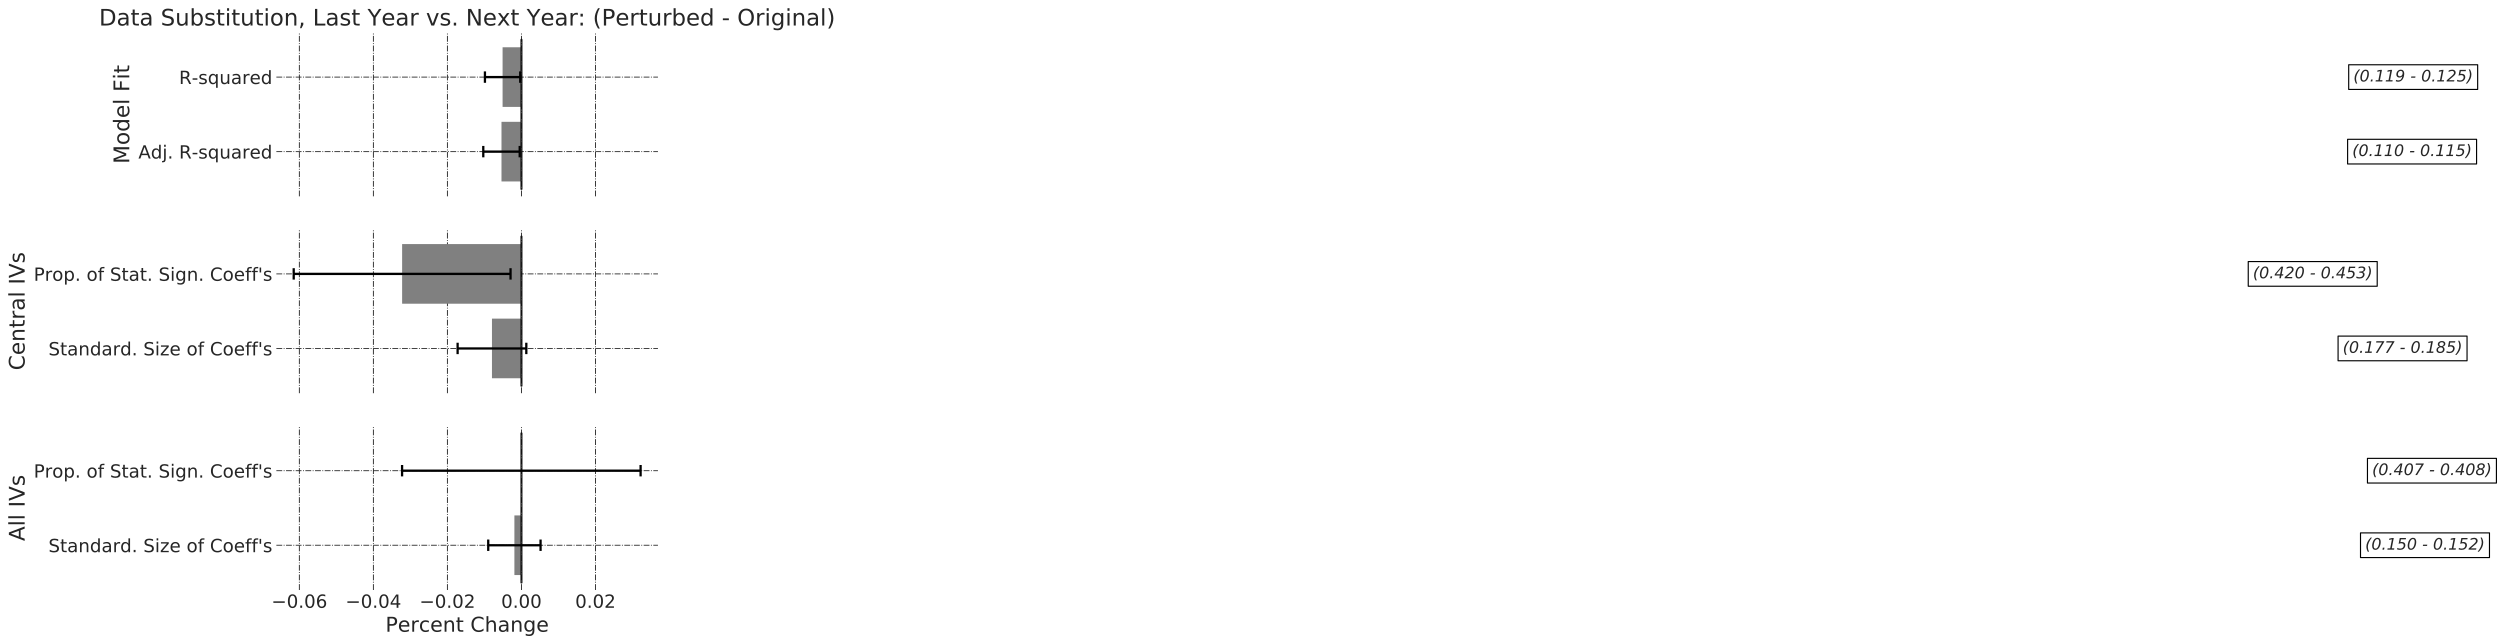<?xml version="1.0" encoding="utf-8" standalone="no"?>
<!DOCTYPE svg PUBLIC "-//W3C//DTD SVG 1.1//EN"
  "http://www.w3.org/Graphics/SVG/1.1/DTD/svg11.dtd">
<!-- Created with matplotlib (http://matplotlib.org/) -->
<svg height="565.242pt" version="1.1" viewBox="0 0 2193.493 565.242" width="2193.493pt" xmlns="http://www.w3.org/2000/svg" xmlns:xlink="http://www.w3.org/1999/xlink">
 <defs>
  <style type="text/css">
*{stroke-linecap:butt;stroke-linejoin:round;}
  </style>
 </defs>
 <g id="figure_1">
  <g id="patch_1">
   <path d="M 0 565.242 
L 2193.493 565.242 
L 2193.493 0 
L 0 0 
z
" style="fill:#ffffff;"/>
  </g>
  <g id="axes_1">
   <g id="patch_2">
    <path d="M 242.483 172.291 
L 577.283 172.291 
L 577.283 28.397 
L 242.483 28.397 
z
" style="fill:#ffffff;"/>
   </g>
   <g id="matplotlib.axis_1">
    <g id="xtick_1">
     <g id="line2d_1">
      <path clip-path="url(#pbb0472d6b6)" d="M 262.657 172.291 
L 262.657 28.397 
" style="fill:none;stroke:#262626;stroke-dasharray:5.12,1.28,0.8,1.28;stroke-dashoffset:0;stroke-width:0.8;"/>
     </g>
     <g id="line2d_2"/>
    </g>
    <g id="xtick_2">
     <g id="line2d_3">
      <path clip-path="url(#pbb0472d6b6)" d="M 327.611 172.291 
L 327.611 28.397 
" style="fill:none;stroke:#262626;stroke-dasharray:5.12,1.28,0.8,1.28;stroke-dashoffset:0;stroke-width:0.8;"/>
     </g>
     <g id="line2d_4"/>
    </g>
    <g id="xtick_3">
     <g id="line2d_5">
      <path clip-path="url(#pbb0472d6b6)" d="M 392.564 172.291 
L 392.564 28.397 
" style="fill:none;stroke:#262626;stroke-dasharray:5.12,1.28,0.8,1.28;stroke-dashoffset:0;stroke-width:0.8;"/>
     </g>
     <g id="line2d_6"/>
    </g>
    <g id="xtick_4">
     <g id="line2d_7">
      <path clip-path="url(#pbb0472d6b6)" d="M 457.518 172.291 
L 457.518 28.397 
" style="fill:none;stroke:#262626;stroke-dasharray:5.12,1.28,0.8,1.28;stroke-dashoffset:0;stroke-width:0.8;"/>
     </g>
     <g id="line2d_8"/>
    </g>
    <g id="xtick_5">
     <g id="line2d_9">
      <path clip-path="url(#pbb0472d6b6)" d="M 522.471 172.291 
L 522.471 28.397 
" style="fill:none;stroke:#262626;stroke-dasharray:5.12,1.28,0.8,1.28;stroke-dashoffset:0;stroke-width:0.8;"/>
     </g>
     <g id="line2d_10"/>
    </g>
   </g>
   <g id="matplotlib.axis_2">
    <g id="ytick_1">
     <g id="line2d_11">
      <path clip-path="url(#pbb0472d6b6)" d="M 242.483 133.047 
L 577.283 133.047 
" style="fill:none;stroke:#262626;stroke-dasharray:5.12,1.28,0.8,1.28;stroke-dashoffset:0;stroke-width:0.8;"/>
     </g>
     <g id="line2d_12"/>
     <g id="text_1">
      <!-- Adj. R-squared -->
      <defs>
       <path d="M 34.188 63.188 
L 20.797 26.906 
L 47.609 26.906 
z
M 28.609 72.906 
L 39.797 72.906 
L 67.578 0 
L 57.328 0 
L 50.688 18.703 
L 17.828 18.703 
L 11.188 0 
L 0.781 0 
z
" id="DejaVuSans-41"/>
       <path d="M 45.406 46.391 
L 45.406 75.984 
L 54.391 75.984 
L 54.391 0 
L 45.406 0 
L 45.406 8.203 
Q 42.578 3.328 38.25 0.953 
Q 33.938 -1.422 27.875 -1.422 
Q 17.969 -1.422 11.734 6.484 
Q 5.516 14.406 5.516 27.297 
Q 5.516 40.188 11.734 48.094 
Q 17.969 56 27.875 56 
Q 33.938 56 38.25 53.625 
Q 42.578 51.266 45.406 46.391 
z
M 14.797 27.297 
Q 14.797 17.391 18.875 11.75 
Q 22.953 6.109 30.078 6.109 
Q 37.203 6.109 41.297 11.75 
Q 45.406 17.391 45.406 27.297 
Q 45.406 37.203 41.297 42.844 
Q 37.203 48.484 30.078 48.484 
Q 22.953 48.484 18.875 42.844 
Q 14.797 37.203 14.797 27.297 
z
" id="DejaVuSans-64"/>
       <path d="M 9.422 54.688 
L 18.406 54.688 
L 18.406 -0.984 
Q 18.406 -11.422 14.422 -16.109 
Q 10.453 -20.797 1.609 -20.797 
L -1.812 -20.797 
L -1.812 -13.188 
L 0.594 -13.188 
Q 5.719 -13.188 7.562 -10.812 
Q 9.422 -8.453 9.422 -0.984 
z
M 9.422 75.984 
L 18.406 75.984 
L 18.406 64.594 
L 9.422 64.594 
z
" id="DejaVuSans-6a"/>
       <path d="M 10.688 12.406 
L 21 12.406 
L 21 0 
L 10.688 0 
z
" id="DejaVuSans-2e"/>
       <path id="DejaVuSans-20"/>
       <path d="M 44.391 34.188 
Q 47.562 33.109 50.562 29.594 
Q 53.562 26.078 56.594 19.922 
L 66.609 0 
L 56 0 
L 46.688 18.703 
Q 43.062 26.031 39.672 28.422 
Q 36.281 30.812 30.422 30.812 
L 19.672 30.812 
L 19.672 0 
L 9.812 0 
L 9.812 72.906 
L 32.078 72.906 
Q 44.578 72.906 50.734 67.672 
Q 56.891 62.453 56.891 51.906 
Q 56.891 45.016 53.688 40.469 
Q 50.484 35.938 44.391 34.188 
z
M 19.672 64.797 
L 19.672 38.922 
L 32.078 38.922 
Q 39.203 38.922 42.844 42.219 
Q 46.484 45.516 46.484 51.906 
Q 46.484 58.297 42.844 61.547 
Q 39.203 64.797 32.078 64.797 
z
" id="DejaVuSans-52"/>
       <path d="M 4.891 31.391 
L 31.203 31.391 
L 31.203 23.391 
L 4.891 23.391 
z
" id="DejaVuSans-2d"/>
       <path d="M 44.281 53.078 
L 44.281 44.578 
Q 40.484 46.531 36.375 47.5 
Q 32.281 48.484 27.875 48.484 
Q 21.188 48.484 17.844 46.438 
Q 14.5 44.391 14.5 40.281 
Q 14.5 37.156 16.891 35.375 
Q 19.281 33.594 26.516 31.984 
L 29.594 31.297 
Q 39.156 29.25 43.188 25.516 
Q 47.219 21.781 47.219 15.094 
Q 47.219 7.469 41.188 3.016 
Q 35.156 -1.422 24.609 -1.422 
Q 20.219 -1.422 15.453 -0.562 
Q 10.688 0.297 5.422 2 
L 5.422 11.281 
Q 10.406 8.688 15.234 7.391 
Q 20.062 6.109 24.812 6.109 
Q 31.156 6.109 34.562 8.281 
Q 37.984 10.453 37.984 14.406 
Q 37.984 18.062 35.516 20.016 
Q 33.062 21.969 24.703 23.781 
L 21.578 24.516 
Q 13.234 26.266 9.516 29.906 
Q 5.812 33.547 5.812 39.891 
Q 5.812 47.609 11.281 51.797 
Q 16.75 56 26.812 56 
Q 31.781 56 36.172 55.266 
Q 40.578 54.547 44.281 53.078 
z
" id="DejaVuSans-73"/>
       <path d="M 14.797 27.297 
Q 14.797 17.391 18.875 11.75 
Q 22.953 6.109 30.078 6.109 
Q 37.203 6.109 41.297 11.75 
Q 45.406 17.391 45.406 27.297 
Q 45.406 37.203 41.297 42.844 
Q 37.203 48.484 30.078 48.484 
Q 22.953 48.484 18.875 42.844 
Q 14.797 37.203 14.797 27.297 
z
M 45.406 8.203 
Q 42.578 3.328 38.25 0.953 
Q 33.938 -1.422 27.875 -1.422 
Q 17.969 -1.422 11.734 6.484 
Q 5.516 14.406 5.516 27.297 
Q 5.516 40.188 11.734 48.094 
Q 17.969 56 27.875 56 
Q 33.938 56 38.25 53.625 
Q 42.578 51.266 45.406 46.391 
L 45.406 54.688 
L 54.391 54.688 
L 54.391 -20.797 
L 45.406 -20.797 
z
" id="DejaVuSans-71"/>
       <path d="M 8.5 21.578 
L 8.5 54.688 
L 17.484 54.688 
L 17.484 21.922 
Q 17.484 14.156 20.5 10.266 
Q 23.531 6.391 29.594 6.391 
Q 36.859 6.391 41.078 11.031 
Q 45.312 15.672 45.312 23.688 
L 45.312 54.688 
L 54.297 54.688 
L 54.297 0 
L 45.312 0 
L 45.312 8.406 
Q 42.047 3.422 37.719 1 
Q 33.406 -1.422 27.688 -1.422 
Q 18.266 -1.422 13.375 4.438 
Q 8.5 10.297 8.5 21.578 
z
M 31.109 56 
z
" id="DejaVuSans-75"/>
       <path d="M 34.281 27.484 
Q 23.391 27.484 19.188 25 
Q 14.984 22.516 14.984 16.5 
Q 14.984 11.719 18.141 8.906 
Q 21.297 6.109 26.703 6.109 
Q 34.188 6.109 38.703 11.406 
Q 43.219 16.703 43.219 25.484 
L 43.219 27.484 
z
M 52.203 31.203 
L 52.203 0 
L 43.219 0 
L 43.219 8.297 
Q 40.141 3.328 35.547 0.953 
Q 30.953 -1.422 24.312 -1.422 
Q 15.922 -1.422 10.953 3.297 
Q 6 8.016 6 15.922 
Q 6 25.141 12.172 29.828 
Q 18.359 34.516 30.609 34.516 
L 43.219 34.516 
L 43.219 35.406 
Q 43.219 41.609 39.141 45 
Q 35.062 48.391 27.688 48.391 
Q 23 48.391 18.547 47.266 
Q 14.109 46.141 10.016 43.891 
L 10.016 52.203 
Q 14.938 54.109 19.578 55.047 
Q 24.219 56 28.609 56 
Q 40.484 56 46.344 49.844 
Q 52.203 43.703 52.203 31.203 
z
" id="DejaVuSans-61"/>
       <path d="M 41.109 46.297 
Q 39.594 47.172 37.812 47.578 
Q 36.031 48 33.891 48 
Q 26.266 48 22.188 43.047 
Q 18.109 38.094 18.109 28.812 
L 18.109 0 
L 9.078 0 
L 9.078 54.688 
L 18.109 54.688 
L 18.109 46.188 
Q 20.953 51.172 25.484 53.578 
Q 30.031 56 36.531 56 
Q 37.453 56 38.578 55.875 
Q 39.703 55.766 41.062 55.516 
z
" id="DejaVuSans-72"/>
       <path d="M 56.203 29.594 
L 56.203 25.203 
L 14.891 25.203 
Q 15.484 15.922 20.484 11.062 
Q 25.484 6.203 34.422 6.203 
Q 39.594 6.203 44.453 7.469 
Q 49.312 8.734 54.109 11.281 
L 54.109 2.781 
Q 49.266 0.734 44.188 -0.344 
Q 39.109 -1.422 33.891 -1.422 
Q 20.797 -1.422 13.156 6.188 
Q 5.516 13.812 5.516 26.812 
Q 5.516 40.234 12.766 48.109 
Q 20.016 56 32.328 56 
Q 43.359 56 49.781 48.891 
Q 56.203 41.797 56.203 29.594 
z
M 47.219 32.234 
Q 47.125 39.594 43.094 43.984 
Q 39.062 48.391 32.422 48.391 
Q 24.906 48.391 20.391 44.141 
Q 15.875 39.891 15.188 32.172 
z
" id="DejaVuSans-65"/>
      </defs>
      <g style="fill:#262626;" transform="translate(121.376 139.126)scale(0.16 -0.16)">
       <use xlink:href="#DejaVuSans-41"/>
       <use x="68.393" xlink:href="#DejaVuSans-64"/>
       <use x="131.869" xlink:href="#DejaVuSans-6a"/>
       <use x="159.652" xlink:href="#DejaVuSans-2e"/>
       <use x="191.439" xlink:href="#DejaVuSans-20"/>
       <use x="223.227" xlink:href="#DejaVuSans-52"/>
       <use x="292.646" xlink:href="#DejaVuSans-2d"/>
       <use x="328.73" xlink:href="#DejaVuSans-73"/>
       <use x="380.83" xlink:href="#DejaVuSans-71"/>
       <use x="444.307" xlink:href="#DejaVuSans-75"/>
       <use x="507.686" xlink:href="#DejaVuSans-61"/>
       <use x="568.965" xlink:href="#DejaVuSans-72"/>
       <use x="610.047" xlink:href="#DejaVuSans-65"/>
       <use x="671.57" xlink:href="#DejaVuSans-64"/>
      </g>
     </g>
    </g>
    <g id="ytick_2">
     <g id="line2d_13">
      <path clip-path="url(#pbb0472d6b6)" d="M 242.483 67.641 
L 577.283 67.641 
" style="fill:none;stroke:#262626;stroke-dasharray:5.12,1.28,0.8,1.28;stroke-dashoffset:0;stroke-width:0.8;"/>
     </g>
     <g id="line2d_14"/>
     <g id="text_2">
      <!-- R-squared -->
      <g style="fill:#262626;" transform="translate(157.091 73.719)scale(0.16 -0.16)">
       <use xlink:href="#DejaVuSans-52"/>
       <use x="69.42" xlink:href="#DejaVuSans-2d"/>
       <use x="105.504" xlink:href="#DejaVuSans-73"/>
       <use x="157.604" xlink:href="#DejaVuSans-71"/>
       <use x="221.08" xlink:href="#DejaVuSans-75"/>
       <use x="284.459" xlink:href="#DejaVuSans-61"/>
       <use x="345.738" xlink:href="#DejaVuSans-72"/>
       <use x="386.82" xlink:href="#DejaVuSans-65"/>
       <use x="448.344" xlink:href="#DejaVuSans-64"/>
      </g>
     </g>
    </g>
    <g id="text_3">
     <!-- Model Fit -->
     <defs>
      <path d="M 9.812 72.906 
L 24.516 72.906 
L 43.109 23.297 
L 61.812 72.906 
L 76.516 72.906 
L 76.516 0 
L 66.891 0 
L 66.891 64.016 
L 48.094 14.016 
L 38.188 14.016 
L 19.391 64.016 
L 19.391 0 
L 9.812 0 
z
" id="DejaVuSans-4d"/>
      <path d="M 30.609 48.391 
Q 23.391 48.391 19.188 42.75 
Q 14.984 37.109 14.984 27.297 
Q 14.984 17.484 19.156 11.844 
Q 23.344 6.203 30.609 6.203 
Q 37.797 6.203 41.984 11.859 
Q 46.188 17.531 46.188 27.297 
Q 46.188 37.016 41.984 42.703 
Q 37.797 48.391 30.609 48.391 
z
M 30.609 56 
Q 42.328 56 49.016 48.375 
Q 55.719 40.766 55.719 27.297 
Q 55.719 13.875 49.016 6.219 
Q 42.328 -1.422 30.609 -1.422 
Q 18.844 -1.422 12.172 6.219 
Q 5.516 13.875 5.516 27.297 
Q 5.516 40.766 12.172 48.375 
Q 18.844 56 30.609 56 
z
" id="DejaVuSans-6f"/>
      <path d="M 9.422 75.984 
L 18.406 75.984 
L 18.406 0 
L 9.422 0 
z
" id="DejaVuSans-6c"/>
      <path d="M 9.812 72.906 
L 51.703 72.906 
L 51.703 64.594 
L 19.672 64.594 
L 19.672 43.109 
L 48.578 43.109 
L 48.578 34.812 
L 19.672 34.812 
L 19.672 0 
L 9.812 0 
z
" id="DejaVuSans-46"/>
      <path d="M 9.422 54.688 
L 18.406 54.688 
L 18.406 0 
L 9.422 0 
z
M 9.422 75.984 
L 18.406 75.984 
L 18.406 64.594 
L 9.422 64.594 
z
" id="DejaVuSans-69"/>
      <path d="M 18.312 70.219 
L 18.312 54.688 
L 36.812 54.688 
L 36.812 47.703 
L 18.312 47.703 
L 18.312 18.016 
Q 18.312 11.328 20.141 9.422 
Q 21.969 7.516 27.594 7.516 
L 36.812 7.516 
L 36.812 0 
L 27.594 0 
Q 17.188 0 13.234 3.875 
Q 9.281 7.766 9.281 18.016 
L 9.281 47.703 
L 2.688 47.703 
L 2.688 54.688 
L 9.281 54.688 
L 9.281 70.219 
z
" id="DejaVuSans-74"/>
     </defs>
     <g style="fill:#262626;" transform="translate(113.425 143.705)rotate(-90)scale(0.19 -0.19)">
      <use xlink:href="#DejaVuSans-4d"/>
      <use x="86.279" xlink:href="#DejaVuSans-6f"/>
      <use x="147.461" xlink:href="#DejaVuSans-64"/>
      <use x="210.938" xlink:href="#DejaVuSans-65"/>
      <use x="272.461" xlink:href="#DejaVuSans-6c"/>
      <use x="300.244" xlink:href="#DejaVuSans-20"/>
      <use x="332.031" xlink:href="#DejaVuSans-46"/>
      <use x="389.441" xlink:href="#DejaVuSans-69"/>
      <use x="417.225" xlink:href="#DejaVuSans-74"/>
     </g>
    </g>
   </g>
   <g id="patch_3">
    <path clip-path="url(#pbb0472d6b6)" d="M 457.518 159.21 
L 440.008 159.21 
L 440.008 106.885 
L 457.518 106.885 
z
" style="fill:#808080;"/>
   </g>
   <g id="patch_4">
    <path clip-path="url(#pbb0472d6b6)" d="M 457.518 93.803 
L 440.963 93.803 
L 440.963 41.478 
L 457.518 41.478 
z
" style="fill:#808080;"/>
   </g>
   <g id="LineCollection_1">
    <path clip-path="url(#pbb0472d6b6)" d="M 424.028 133.047 
L 455.988 133.047 
" style="fill:none;stroke:#000000;stroke-width:2;"/>
    <path clip-path="url(#pbb0472d6b6)" d="M 425.484 67.641 
L 456.442 67.641 
" style="fill:none;stroke:#000000;stroke-width:2;"/>
   </g>
   <g id="line2d_15">
    <defs>
     <path d="M 0 5 
L 0 -5 
" id="mb00fcdc855" style="stroke:#000000;stroke-width:2;"/>
    </defs>
    <g clip-path="url(#pbb0472d6b6)">
     <use style="stroke:#000000;stroke-width:2;" x="424.028" xlink:href="#mb00fcdc855" y="133.047"/>
     <use style="stroke:#000000;stroke-width:2;" x="425.484" xlink:href="#mb00fcdc855" y="67.641"/>
    </g>
   </g>
   <g id="line2d_16">
    <g clip-path="url(#pbb0472d6b6)">
     <use style="stroke:#000000;stroke-width:2;" x="455.988" xlink:href="#mb00fcdc855" y="133.047"/>
     <use style="stroke:#000000;stroke-width:2;" x="456.442" xlink:href="#mb00fcdc855" y="67.641"/>
    </g>
   </g>
   <g id="line2d_17">
    <path clip-path="url(#pbb0472d6b6)" d="M 457.518 165.75 
L 457.518 34.938 
" style="fill:none;opacity:0.75;stroke:#000000;stroke-linecap:round;stroke-width:2;"/>
   </g>
   <g id="patch_5">
    <path d="M 242.483 172.291 
L 242.483 28.397 
" style="fill:none;"/>
   </g>
   <g id="patch_6">
    <path d="M 577.283 172.291 
L 577.283 28.397 
" style="fill:none;"/>
   </g>
   <g id="patch_7">
    <path d="M 242.483 172.291 
L 577.283 172.291 
" style="fill:none;"/>
   </g>
   <g id="patch_8">
    <path d="M 242.483 28.397 
L 577.283 28.397 
" style="fill:none;"/>
   </g>
   <g id="text_4">
    <g id="patch_9">
     <path d="M 2059.785 143.882 
L 2172.938 143.882 
L 2172.938 122.212 
L 2059.785 122.212 
z
" style="fill:#ffffff;stroke:#000000;stroke-linejoin:miter;"/>
    </g>
    <!-- (0.110 - 0.115) -->
    <defs>
     <path d="M 42.672 75.875 
Q 29.734 59.719 23.359 45.188 
Q 17 30.672 17 17.188 
Q 17 9.469 18.844 1.875 
Q 20.703 -5.719 24.422 -13.188 
L 16.609 -13.188 
Q 12.109 -4.781 9.906 3.141 
Q 7.719 11.078 7.719 18.703 
Q 7.719 33.203 14.422 47.438 
Q 21.141 61.672 34.719 75.875 
z
" id="DejaVuSans-Oblique-28"/>
     <path d="M 38.188 74.219 
Q 48.094 74.219 53.344 67.625 
Q 58.594 61.031 58.594 48.688 
Q 58.594 39.312 56.125 30.047 
Q 53.656 20.797 49.219 13.484 
Q 44.672 6.156 38.547 2.359 
Q 32.422 -1.422 25 -1.422 
Q 15.438 -1.422 10.203 5.219 
Q 4.984 11.859 4.984 24.125 
Q 4.984 33.406 7.5 42.703 
Q 10.016 52 14.5 59.281 
Q 19 66.609 25.031 70.406 
Q 31.062 74.219 38.188 74.219 
z
M 37.594 66.406 
Q 33.891 66.406 30.547 64.422 
Q 27.203 62.453 24.516 58.594 
Q 20.016 52.156 17.359 42.5 
Q 14.703 32.859 14.703 22.703 
Q 14.703 14.656 17.547 10.516 
Q 20.406 6.391 25.984 6.391 
Q 29.891 6.391 33.203 8.375 
Q 36.531 10.359 39.203 14.203 
Q 43.656 20.609 46.266 30.25 
Q 48.875 39.891 48.875 50.094 
Q 48.875 58.156 46.016 62.281 
Q 43.172 66.406 37.594 66.406 
z
" id="DejaVuSans-Oblique-30"/>
     <path d="M 8.203 12.406 
L 18.5 12.406 
L 16.109 0 
L 5.812 0 
z
" id="DejaVuSans-Oblique-2e"/>
     <path d="M 6.5 8.297 
L 22.609 8.297 
L 33.5 64.406 
L 15.281 60.891 
L 17 69.391 
L 35.109 72.906 
L 45.016 72.906 
L 32.422 8.297 
L 48.484 8.297 
L 46.922 0 
L 4.891 0 
z
" id="DejaVuSans-Oblique-31"/>
     <path id="DejaVuSans-Oblique-20"/>
     <path d="M 6.109 31.391 
L 32.422 31.391 
L 30.906 23.391 
L 4.5 23.391 
z
" id="DejaVuSans-Oblique-2d"/>
     <path d="M 58.109 72.906 
L 56.594 64.703 
L 26.422 64.703 
L 22.906 46.688 
Q 25.141 47.406 27.453 47.75 
Q 29.781 48.094 32.172 48.094 
Q 42.281 48.094 48.141 42.672 
Q 54 37.25 54 27.984 
Q 54 21.484 51 15.531 
Q 48 9.578 42.484 5.078 
Q 38.578 1.953 32.938 0.266 
Q 27.297 -1.422 20.609 -1.422 
Q 16.219 -1.422 11.625 -0.641 
Q 7.031 0.141 2 1.703 
L 3.812 10.891 
Q 8.297 8.688 12.812 7.594 
Q 17.328 6.5 21.922 6.5 
Q 31.453 6.5 37.672 12.203 
Q 43.891 17.922 43.891 26.516 
Q 43.891 32.859 39.812 36.375 
Q 35.75 39.891 28.422 39.891 
Q 24.562 39.891 20.391 38.984 
Q 16.219 38.094 11.812 36.281 
L 18.891 72.906 
z
" id="DejaVuSans-Oblique-35"/>
     <path d="M -6.203 -13.188 
Q 6.781 2.984 13.125 17.5 
Q 19.484 32.031 19.484 45.516 
Q 19.484 53.219 17.656 60.812 
Q 15.828 68.406 12.109 75.875 
L 19.922 75.875 
Q 24.422 67.438 26.609 59.562 
Q 28.812 51.703 28.812 44.094 
Q 28.812 29.547 22.047 15.203 
Q 15.281 0.875 1.812 -13.188 
z
" id="DejaVuSans-Oblique-29"/>
    </defs>
    <g style="fill:#262626;" transform="translate(2063.845 136.91)scale(0.14 -0.14)">
     <use xlink:href="#DejaVuSans-Oblique-28"/>
     <use x="39.014" xlink:href="#DejaVuSans-Oblique-30"/>
     <use x="102.637" xlink:href="#DejaVuSans-Oblique-2e"/>
     <use x="134.424" xlink:href="#DejaVuSans-Oblique-31"/>
     <use x="198.047" xlink:href="#DejaVuSans-Oblique-31"/>
     <use x="261.67" xlink:href="#DejaVuSans-Oblique-30"/>
     <use x="325.293" xlink:href="#DejaVuSans-Oblique-20"/>
     <use x="357.08" xlink:href="#DejaVuSans-Oblique-2d"/>
     <use x="393.164" xlink:href="#DejaVuSans-Oblique-20"/>
     <use x="424.951" xlink:href="#DejaVuSans-Oblique-30"/>
     <use x="488.574" xlink:href="#DejaVuSans-Oblique-2e"/>
     <use x="520.361" xlink:href="#DejaVuSans-Oblique-31"/>
     <use x="583.984" xlink:href="#DejaVuSans-Oblique-31"/>
     <use x="647.607" xlink:href="#DejaVuSans-Oblique-35"/>
     <use x="711.23" xlink:href="#DejaVuSans-Oblique-29"/>
    </g>
   </g>
   <g id="text_5">
    <g id="patch_10">
     <path d="M 2060.74 78.475 
L 2173.893 78.475 
L 2173.893 56.806 
L 2060.74 56.806 
z
" style="fill:#ffffff;stroke:#000000;stroke-linejoin:miter;"/>
    </g>
    <!-- (0.119 - 0.125) -->
    <defs>
     <path d="M 4.391 1.609 
L 6.203 10.594 
Q 9.031 8.734 12.641 7.75 
Q 16.266 6.781 20.406 6.781 
Q 30.516 6.781 36.688 13.172 
Q 42.875 19.578 45.906 33.109 
Q 42.281 28.953 37.516 26.781 
Q 32.766 24.609 27.297 24.609 
Q 18.406 24.609 13.156 29.75 
Q 7.906 34.906 7.906 43.609 
Q 7.906 50.734 10.5 56.859 
Q 13.094 62.984 18.109 67.578 
Q 21.531 70.797 26.016 72.5 
Q 30.516 74.219 35.594 74.219 
Q 45.703 74.219 51.562 67.797 
Q 57.422 61.375 57.422 50.297 
Q 57.422 39.984 54.703 30.359 
Q 52 20.75 47.219 13.719 
Q 42.141 6.297 35 2.438 
Q 27.875 -1.422 19.188 -1.422 
Q 15.438 -1.422 11.688 -0.656 
Q 7.953 0.094 4.391 1.609 
z
M 17.672 45.906 
Q 17.672 39.703 20.891 36.062 
Q 24.125 32.422 29.594 32.422 
Q 37.156 32.422 42.281 38.234 
Q 47.406 44.047 47.406 52.688 
Q 47.406 59.125 44.234 62.766 
Q 41.062 66.406 35.5 66.406 
Q 27.938 66.406 22.797 60.469 
Q 17.672 54.547 17.672 45.906 
z
" id="DejaVuSans-Oblique-39"/>
     <path d="M 46.094 35.203 
L 14.594 8.203 
L 49.422 8.203 
L 47.703 0 
L 0.391 0 
L 2 8.297 
L 34.906 36.531 
Q 41.5 42.234 44.25 46.547 
Q 47.016 50.875 47.016 55.422 
Q 47.016 60.156 43.688 63.125 
Q 40.375 66.109 35.016 66.109 
Q 30.375 66.109 24.703 64.453 
Q 19.047 62.797 12.594 59.625 
L 14.406 69.391 
Q 20.453 71.781 25.969 73 
Q 31.5 74.219 36.188 74.219 
Q 45.75 74.219 51.578 69.141 
Q 57.422 64.062 57.422 55.812 
Q 57.422 50.25 54.641 45.188 
Q 51.859 40.141 46.094 35.203 
z
" id="DejaVuSans-Oblique-32"/>
    </defs>
    <g style="fill:#262626;" transform="translate(2064.8 71.504)scale(0.14 -0.14)">
     <use xlink:href="#DejaVuSans-Oblique-28"/>
     <use x="39.014" xlink:href="#DejaVuSans-Oblique-30"/>
     <use x="102.637" xlink:href="#DejaVuSans-Oblique-2e"/>
     <use x="134.424" xlink:href="#DejaVuSans-Oblique-31"/>
     <use x="198.047" xlink:href="#DejaVuSans-Oblique-31"/>
     <use x="261.67" xlink:href="#DejaVuSans-Oblique-39"/>
     <use x="325.293" xlink:href="#DejaVuSans-Oblique-20"/>
     <use x="357.08" xlink:href="#DejaVuSans-Oblique-2d"/>
     <use x="393.164" xlink:href="#DejaVuSans-Oblique-20"/>
     <use x="424.951" xlink:href="#DejaVuSans-Oblique-30"/>
     <use x="488.574" xlink:href="#DejaVuSans-Oblique-2e"/>
     <use x="520.361" xlink:href="#DejaVuSans-Oblique-31"/>
     <use x="583.984" xlink:href="#DejaVuSans-Oblique-32"/>
     <use x="647.607" xlink:href="#DejaVuSans-Oblique-35"/>
     <use x="711.23" xlink:href="#DejaVuSans-Oblique-29"/>
    </g>
   </g>
   <g id="text_6">
    <!-- Data Substitution, Last Year vs. Next Year: (Perturbed - Original) -->
    <defs>
     <path d="M 19.672 64.797 
L 19.672 8.109 
L 31.594 8.109 
Q 46.688 8.109 53.688 14.938 
Q 60.688 21.781 60.688 36.531 
Q 60.688 51.172 53.688 57.984 
Q 46.688 64.797 31.594 64.797 
z
M 9.812 72.906 
L 30.078 72.906 
Q 51.266 72.906 61.172 64.094 
Q 71.094 55.281 71.094 36.531 
Q 71.094 17.672 61.125 8.828 
Q 51.172 0 30.078 0 
L 9.812 0 
z
" id="DejaVuSans-44"/>
     <path d="M 53.516 70.516 
L 53.516 60.891 
Q 47.906 63.578 42.922 64.891 
Q 37.938 66.219 33.297 66.219 
Q 25.25 66.219 20.875 63.094 
Q 16.5 59.969 16.5 54.203 
Q 16.5 49.359 19.406 46.891 
Q 22.312 44.438 30.422 42.922 
L 36.375 41.703 
Q 47.406 39.594 52.656 34.297 
Q 57.906 29 57.906 20.125 
Q 57.906 9.516 50.797 4.047 
Q 43.703 -1.422 29.984 -1.422 
Q 24.812 -1.422 18.969 -0.25 
Q 13.141 0.922 6.891 3.219 
L 6.891 13.375 
Q 12.891 10.016 18.656 8.297 
Q 24.422 6.594 29.984 6.594 
Q 38.422 6.594 43.016 9.906 
Q 47.609 13.234 47.609 19.391 
Q 47.609 24.75 44.312 27.781 
Q 41.016 30.812 33.5 32.328 
L 27.484 33.5 
Q 16.453 35.688 11.516 40.375 
Q 6.594 45.062 6.594 53.422 
Q 6.594 63.094 13.406 68.656 
Q 20.219 74.219 32.172 74.219 
Q 37.312 74.219 42.625 73.281 
Q 47.953 72.359 53.516 70.516 
z
" id="DejaVuSans-53"/>
     <path d="M 48.688 27.297 
Q 48.688 37.203 44.609 42.844 
Q 40.531 48.484 33.406 48.484 
Q 26.266 48.484 22.188 42.844 
Q 18.109 37.203 18.109 27.297 
Q 18.109 17.391 22.188 11.75 
Q 26.266 6.109 33.406 6.109 
Q 40.531 6.109 44.609 11.75 
Q 48.688 17.391 48.688 27.297 
z
M 18.109 46.391 
Q 20.953 51.266 25.266 53.625 
Q 29.594 56 35.594 56 
Q 45.562 56 51.781 48.094 
Q 58.016 40.188 58.016 27.297 
Q 58.016 14.406 51.781 6.484 
Q 45.562 -1.422 35.594 -1.422 
Q 29.594 -1.422 25.266 0.953 
Q 20.953 3.328 18.109 8.203 
L 18.109 0 
L 9.078 0 
L 9.078 75.984 
L 18.109 75.984 
z
" id="DejaVuSans-62"/>
     <path d="M 54.891 33.016 
L 54.891 0 
L 45.906 0 
L 45.906 32.719 
Q 45.906 40.484 42.875 44.328 
Q 39.844 48.188 33.797 48.188 
Q 26.516 48.188 22.312 43.547 
Q 18.109 38.922 18.109 30.906 
L 18.109 0 
L 9.078 0 
L 9.078 54.688 
L 18.109 54.688 
L 18.109 46.188 
Q 21.344 51.125 25.703 53.562 
Q 30.078 56 35.797 56 
Q 45.219 56 50.047 50.172 
Q 54.891 44.344 54.891 33.016 
z
" id="DejaVuSans-6e"/>
     <path d="M 11.719 12.406 
L 22.016 12.406 
L 22.016 4 
L 14.016 -11.625 
L 7.719 -11.625 
L 11.719 4 
z
" id="DejaVuSans-2c"/>
     <path d="M 9.812 72.906 
L 19.672 72.906 
L 19.672 8.297 
L 55.172 8.297 
L 55.172 0 
L 9.812 0 
z
" id="DejaVuSans-4c"/>
     <path d="M -0.203 72.906 
L 10.406 72.906 
L 30.609 42.922 
L 50.688 72.906 
L 61.281 72.906 
L 35.5 34.719 
L 35.5 0 
L 25.594 0 
L 25.594 34.719 
z
" id="DejaVuSans-59"/>
     <path d="M 2.984 54.688 
L 12.5 54.688 
L 29.594 8.797 
L 46.688 54.688 
L 56.203 54.688 
L 35.688 0 
L 23.484 0 
z
" id="DejaVuSans-76"/>
     <path d="M 9.812 72.906 
L 23.094 72.906 
L 55.422 11.922 
L 55.422 72.906 
L 64.984 72.906 
L 64.984 0 
L 51.703 0 
L 19.391 60.984 
L 19.391 0 
L 9.812 0 
z
" id="DejaVuSans-4e"/>
     <path d="M 54.891 54.688 
L 35.109 28.078 
L 55.906 0 
L 45.312 0 
L 29.391 21.484 
L 13.484 0 
L 2.875 0 
L 24.125 28.609 
L 4.688 54.688 
L 15.281 54.688 
L 29.781 35.203 
L 44.281 54.688 
z
" id="DejaVuSans-78"/>
     <path d="M 11.719 12.406 
L 22.016 12.406 
L 22.016 0 
L 11.719 0 
z
M 11.719 51.703 
L 22.016 51.703 
L 22.016 39.312 
L 11.719 39.312 
z
" id="DejaVuSans-3a"/>
     <path d="M 31 75.875 
Q 24.469 64.656 21.281 53.656 
Q 18.109 42.672 18.109 31.391 
Q 18.109 20.125 21.312 9.062 
Q 24.516 -2 31 -13.188 
L 23.188 -13.188 
Q 15.875 -1.703 12.234 9.375 
Q 8.594 20.453 8.594 31.391 
Q 8.594 42.281 12.203 53.312 
Q 15.828 64.359 23.188 75.875 
z
" id="DejaVuSans-28"/>
     <path d="M 19.672 64.797 
L 19.672 37.406 
L 32.078 37.406 
Q 38.969 37.406 42.719 40.969 
Q 46.484 44.531 46.484 51.125 
Q 46.484 57.672 42.719 61.234 
Q 38.969 64.797 32.078 64.797 
z
M 9.812 72.906 
L 32.078 72.906 
Q 44.344 72.906 50.609 67.359 
Q 56.891 61.812 56.891 51.125 
Q 56.891 40.328 50.609 34.812 
Q 44.344 29.297 32.078 29.297 
L 19.672 29.297 
L 19.672 0 
L 9.812 0 
z
" id="DejaVuSans-50"/>
     <path d="M 39.406 66.219 
Q 28.656 66.219 22.328 58.203 
Q 16.016 50.203 16.016 36.375 
Q 16.016 22.609 22.328 14.594 
Q 28.656 6.594 39.406 6.594 
Q 50.141 6.594 56.422 14.594 
Q 62.703 22.609 62.703 36.375 
Q 62.703 50.203 56.422 58.203 
Q 50.141 66.219 39.406 66.219 
z
M 39.406 74.219 
Q 54.734 74.219 63.906 63.938 
Q 73.094 53.656 73.094 36.375 
Q 73.094 19.141 63.906 8.859 
Q 54.734 -1.422 39.406 -1.422 
Q 24.031 -1.422 14.812 8.828 
Q 5.609 19.094 5.609 36.375 
Q 5.609 53.656 14.812 63.938 
Q 24.031 74.219 39.406 74.219 
z
" id="DejaVuSans-4f"/>
     <path d="M 45.406 27.984 
Q 45.406 37.75 41.375 43.109 
Q 37.359 48.484 30.078 48.484 
Q 22.859 48.484 18.828 43.109 
Q 14.797 37.75 14.797 27.984 
Q 14.797 18.266 18.828 12.891 
Q 22.859 7.516 30.078 7.516 
Q 37.359 7.516 41.375 12.891 
Q 45.406 18.266 45.406 27.984 
z
M 54.391 6.781 
Q 54.391 -7.172 48.188 -13.984 
Q 42 -20.797 29.203 -20.797 
Q 24.469 -20.797 20.266 -20.094 
Q 16.062 -19.391 12.109 -17.922 
L 12.109 -9.188 
Q 16.062 -11.328 19.922 -12.344 
Q 23.781 -13.375 27.781 -13.375 
Q 36.625 -13.375 41.016 -8.766 
Q 45.406 -4.156 45.406 5.172 
L 45.406 9.625 
Q 42.625 4.781 38.281 2.391 
Q 33.938 0 27.875 0 
Q 17.828 0 11.672 7.656 
Q 5.516 15.328 5.516 27.984 
Q 5.516 40.672 11.672 48.328 
Q 17.828 56 27.875 56 
Q 33.938 56 38.281 53.609 
Q 42.625 51.219 45.406 46.391 
L 45.406 54.688 
L 54.391 54.688 
z
" id="DejaVuSans-67"/>
     <path d="M 8.016 75.875 
L 15.828 75.875 
Q 23.141 64.359 26.781 53.312 
Q 30.422 42.281 30.422 31.391 
Q 30.422 20.453 26.781 9.375 
Q 23.141 -1.703 15.828 -13.188 
L 8.016 -13.188 
Q 14.5 -2 17.703 9.062 
Q 20.906 20.125 20.906 31.391 
Q 20.906 42.672 17.703 53.656 
Q 14.5 64.656 8.016 75.875 
z
" id="DejaVuSans-29"/>
    </defs>
    <g style="fill:#262626;" transform="translate(86.887 22.397)scale(0.2 -0.2)">
     <use xlink:href="#DejaVuSans-44"/>
     <use x="77.002" xlink:href="#DejaVuSans-61"/>
     <use x="138.281" xlink:href="#DejaVuSans-74"/>
     <use x="177.49" xlink:href="#DejaVuSans-61"/>
     <use x="238.77" xlink:href="#DejaVuSans-20"/>
     <use x="270.557" xlink:href="#DejaVuSans-53"/>
     <use x="334.033" xlink:href="#DejaVuSans-75"/>
     <use x="397.412" xlink:href="#DejaVuSans-62"/>
     <use x="460.889" xlink:href="#DejaVuSans-73"/>
     <use x="512.988" xlink:href="#DejaVuSans-74"/>
     <use x="552.197" xlink:href="#DejaVuSans-69"/>
     <use x="579.98" xlink:href="#DejaVuSans-74"/>
     <use x="619.189" xlink:href="#DejaVuSans-75"/>
     <use x="682.568" xlink:href="#DejaVuSans-74"/>
     <use x="721.777" xlink:href="#DejaVuSans-69"/>
     <use x="749.561" xlink:href="#DejaVuSans-6f"/>
     <use x="810.742" xlink:href="#DejaVuSans-6e"/>
     <use x="874.121" xlink:href="#DejaVuSans-2c"/>
     <use x="905.908" xlink:href="#DejaVuSans-20"/>
     <use x="937.695" xlink:href="#DejaVuSans-4c"/>
     <use x="993.408" xlink:href="#DejaVuSans-61"/>
     <use x="1054.688" xlink:href="#DejaVuSans-73"/>
     <use x="1106.787" xlink:href="#DejaVuSans-74"/>
     <use x="1145.996" xlink:href="#DejaVuSans-20"/>
     <use x="1177.783" xlink:href="#DejaVuSans-59"/>
     <use x="1238.664" xlink:href="#DejaVuSans-65"/>
     <use x="1300.188" xlink:href="#DejaVuSans-61"/>
     <use x="1361.467" xlink:href="#DejaVuSans-72"/>
     <use x="1402.58" xlink:href="#DejaVuSans-20"/>
     <use x="1434.367" xlink:href="#DejaVuSans-76"/>
     <use x="1493.547" xlink:href="#DejaVuSans-73"/>
     <use x="1545.646" xlink:href="#DejaVuSans-2e"/>
     <use x="1577.434" xlink:href="#DejaVuSans-20"/>
     <use x="1609.221" xlink:href="#DejaVuSans-4e"/>
     <use x="1684.025" xlink:href="#DejaVuSans-65"/>
     <use x="1745.533" xlink:href="#DejaVuSans-78"/>
     <use x="1804.713" xlink:href="#DejaVuSans-74"/>
     <use x="1843.922" xlink:href="#DejaVuSans-20"/>
     <use x="1875.709" xlink:href="#DejaVuSans-59"/>
     <use x="1936.59" xlink:href="#DejaVuSans-65"/>
     <use x="1998.113" xlink:href="#DejaVuSans-61"/>
     <use x="2059.393" xlink:href="#DejaVuSans-72"/>
     <use x="2100.49" xlink:href="#DejaVuSans-3a"/>
     <use x="2134.182" xlink:href="#DejaVuSans-20"/>
     <use x="2165.969" xlink:href="#DejaVuSans-28"/>
     <use x="2204.982" xlink:href="#DejaVuSans-50"/>
     <use x="2265.238" xlink:href="#DejaVuSans-65"/>
     <use x="2326.762" xlink:href="#DejaVuSans-72"/>
     <use x="2367.875" xlink:href="#DejaVuSans-74"/>
     <use x="2407.084" xlink:href="#DejaVuSans-75"/>
     <use x="2470.463" xlink:href="#DejaVuSans-72"/>
     <use x="2511.576" xlink:href="#DejaVuSans-62"/>
     <use x="2575.053" xlink:href="#DejaVuSans-65"/>
     <use x="2636.576" xlink:href="#DejaVuSans-64"/>
     <use x="2700.053" xlink:href="#DejaVuSans-20"/>
     <use x="2731.84" xlink:href="#DejaVuSans-2d"/>
     <use x="2767.924" xlink:href="#DejaVuSans-20"/>
     <use x="2799.711" xlink:href="#DejaVuSans-4f"/>
     <use x="2878.422" xlink:href="#DejaVuSans-72"/>
     <use x="2919.535" xlink:href="#DejaVuSans-69"/>
     <use x="2947.318" xlink:href="#DejaVuSans-67"/>
     <use x="3010.795" xlink:href="#DejaVuSans-69"/>
     <use x="3038.578" xlink:href="#DejaVuSans-6e"/>
     <use x="3101.957" xlink:href="#DejaVuSans-61"/>
     <use x="3163.236" xlink:href="#DejaVuSans-6c"/>
     <use x="3191.02" xlink:href="#DejaVuSans-29"/>
    </g>
   </g>
  </g>
  <g id="axes_2">
   <g id="patch_11">
    <path d="M 242.483 344.964 
L 577.283 344.964 
L 577.283 201.07 
L 242.483 201.07 
z
" style="fill:#ffffff;"/>
   </g>
   <g id="matplotlib.axis_3">
    <g id="xtick_6">
     <g id="line2d_18">
      <path clip-path="url(#pbcd9013bf9)" d="M 262.657 344.964 
L 262.657 201.07 
" style="fill:none;stroke:#262626;stroke-dasharray:5.12,1.28,0.8,1.28;stroke-dashoffset:0;stroke-width:0.8;"/>
     </g>
     <g id="line2d_19"/>
    </g>
    <g id="xtick_7">
     <g id="line2d_20">
      <path clip-path="url(#pbcd9013bf9)" d="M 327.611 344.964 
L 327.611 201.07 
" style="fill:none;stroke:#262626;stroke-dasharray:5.12,1.28,0.8,1.28;stroke-dashoffset:0;stroke-width:0.8;"/>
     </g>
     <g id="line2d_21"/>
    </g>
    <g id="xtick_8">
     <g id="line2d_22">
      <path clip-path="url(#pbcd9013bf9)" d="M 392.564 344.964 
L 392.564 201.07 
" style="fill:none;stroke:#262626;stroke-dasharray:5.12,1.28,0.8,1.28;stroke-dashoffset:0;stroke-width:0.8;"/>
     </g>
     <g id="line2d_23"/>
    </g>
    <g id="xtick_9">
     <g id="line2d_24">
      <path clip-path="url(#pbcd9013bf9)" d="M 457.518 344.964 
L 457.518 201.07 
" style="fill:none;stroke:#262626;stroke-dasharray:5.12,1.28,0.8,1.28;stroke-dashoffset:0;stroke-width:0.8;"/>
     </g>
     <g id="line2d_25"/>
    </g>
    <g id="xtick_10">
     <g id="line2d_26">
      <path clip-path="url(#pbcd9013bf9)" d="M 522.471 344.964 
L 522.471 201.07 
" style="fill:none;stroke:#262626;stroke-dasharray:5.12,1.28,0.8,1.28;stroke-dashoffset:0;stroke-width:0.8;"/>
     </g>
     <g id="line2d_27"/>
    </g>
   </g>
   <g id="matplotlib.axis_4">
    <g id="ytick_3">
     <g id="line2d_28">
      <path clip-path="url(#pbcd9013bf9)" d="M 242.483 305.72 
L 577.283 305.72 
" style="fill:none;stroke:#262626;stroke-dasharray:5.12,1.28,0.8,1.28;stroke-dashoffset:0;stroke-width:0.8;"/>
     </g>
     <g id="line2d_29"/>
     <g id="text_7">
      <!-- Standard. Size of Coeff's -->
      <defs>
       <path d="M 5.516 54.688 
L 48.188 54.688 
L 48.188 46.484 
L 14.406 7.172 
L 48.188 7.172 
L 48.188 0 
L 4.297 0 
L 4.297 8.203 
L 38.094 47.516 
L 5.516 47.516 
z
" id="DejaVuSans-7a"/>
       <path d="M 37.109 75.984 
L 37.109 68.5 
L 28.516 68.5 
Q 23.688 68.5 21.797 66.547 
Q 19.922 64.594 19.922 59.516 
L 19.922 54.688 
L 34.719 54.688 
L 34.719 47.703 
L 19.922 47.703 
L 19.922 0 
L 10.891 0 
L 10.891 47.703 
L 2.297 47.703 
L 2.297 54.688 
L 10.891 54.688 
L 10.891 58.5 
Q 10.891 67.625 15.141 71.797 
Q 19.391 75.984 28.609 75.984 
z
" id="DejaVuSans-66"/>
       <path d="M 64.406 67.281 
L 64.406 56.891 
Q 59.422 61.531 53.781 63.812 
Q 48.141 66.109 41.797 66.109 
Q 29.297 66.109 22.656 58.469 
Q 16.016 50.828 16.016 36.375 
Q 16.016 21.969 22.656 14.328 
Q 29.297 6.688 41.797 6.688 
Q 48.141 6.688 53.781 8.984 
Q 59.422 11.281 64.406 15.922 
L 64.406 5.609 
Q 59.234 2.094 53.438 0.328 
Q 47.656 -1.422 41.219 -1.422 
Q 24.656 -1.422 15.125 8.703 
Q 5.609 18.844 5.609 36.375 
Q 5.609 53.953 15.125 64.078 
Q 24.656 74.219 41.219 74.219 
Q 47.75 74.219 53.531 72.484 
Q 59.328 70.75 64.406 67.281 
z
" id="DejaVuSans-43"/>
       <path d="M 17.922 72.906 
L 17.922 45.797 
L 9.625 45.797 
L 9.625 72.906 
z
" id="DejaVuSans-27"/>
      </defs>
      <g style="fill:#262626;" transform="translate(42.501 311.799)scale(0.16 -0.16)">
       <use xlink:href="#DejaVuSans-53"/>
       <use x="63.477" xlink:href="#DejaVuSans-74"/>
       <use x="102.686" xlink:href="#DejaVuSans-61"/>
       <use x="163.965" xlink:href="#DejaVuSans-6e"/>
       <use x="227.344" xlink:href="#DejaVuSans-64"/>
       <use x="290.82" xlink:href="#DejaVuSans-61"/>
       <use x="352.1" xlink:href="#DejaVuSans-72"/>
       <use x="393.197" xlink:href="#DejaVuSans-64"/>
       <use x="456.674" xlink:href="#DejaVuSans-2e"/>
       <use x="488.461" xlink:href="#DejaVuSans-20"/>
       <use x="520.248" xlink:href="#DejaVuSans-53"/>
       <use x="583.725" xlink:href="#DejaVuSans-69"/>
       <use x="611.508" xlink:href="#DejaVuSans-7a"/>
       <use x="663.998" xlink:href="#DejaVuSans-65"/>
       <use x="725.521" xlink:href="#DejaVuSans-20"/>
       <use x="757.309" xlink:href="#DejaVuSans-6f"/>
       <use x="818.49" xlink:href="#DejaVuSans-66"/>
       <use x="853.695" xlink:href="#DejaVuSans-20"/>
       <use x="885.482" xlink:href="#DejaVuSans-43"/>
       <use x="955.307" xlink:href="#DejaVuSans-6f"/>
       <use x="1016.488" xlink:href="#DejaVuSans-65"/>
       <use x="1078.012" xlink:href="#DejaVuSans-66"/>
       <use x="1113.217" xlink:href="#DejaVuSans-66"/>
       <use x="1148.422" xlink:href="#DejaVuSans-27"/>
       <use x="1175.912" xlink:href="#DejaVuSans-73"/>
      </g>
     </g>
    </g>
    <g id="ytick_4">
     <g id="line2d_30">
      <path clip-path="url(#pbcd9013bf9)" d="M 242.483 240.314 
L 577.283 240.314 
" style="fill:none;stroke:#262626;stroke-dasharray:5.12,1.28,0.8,1.28;stroke-dashoffset:0;stroke-width:0.8;"/>
     </g>
     <g id="line2d_31"/>
     <g id="text_8">
      <!-- Prop. of Stat. Sign. Coeff's -->
      <defs>
       <path d="M 18.109 8.203 
L 18.109 -20.797 
L 9.078 -20.797 
L 9.078 54.688 
L 18.109 54.688 
L 18.109 46.391 
Q 20.953 51.266 25.266 53.625 
Q 29.594 56 35.594 56 
Q 45.562 56 51.781 48.094 
Q 58.016 40.188 58.016 27.297 
Q 58.016 14.406 51.781 6.484 
Q 45.562 -1.422 35.594 -1.422 
Q 29.594 -1.422 25.266 0.953 
Q 20.953 3.328 18.109 8.203 
z
M 48.688 27.297 
Q 48.688 37.203 44.609 42.844 
Q 40.531 48.484 33.406 48.484 
Q 26.266 48.484 22.188 42.844 
Q 18.109 37.203 18.109 27.297 
Q 18.109 17.391 22.188 11.75 
Q 26.266 6.109 33.406 6.109 
Q 40.531 6.109 44.609 11.75 
Q 48.688 17.391 48.688 27.297 
z
" id="DejaVuSans-70"/>
      </defs>
      <g style="fill:#262626;" transform="translate(29.588 246.392)scale(0.16 -0.16)">
       <use xlink:href="#DejaVuSans-50"/>
       <use x="60.287" xlink:href="#DejaVuSans-72"/>
       <use x="101.369" xlink:href="#DejaVuSans-6f"/>
       <use x="162.551" xlink:href="#DejaVuSans-70"/>
       <use x="226.027" xlink:href="#DejaVuSans-2e"/>
       <use x="257.814" xlink:href="#DejaVuSans-20"/>
       <use x="289.602" xlink:href="#DejaVuSans-6f"/>
       <use x="350.783" xlink:href="#DejaVuSans-66"/>
       <use x="385.988" xlink:href="#DejaVuSans-20"/>
       <use x="417.775" xlink:href="#DejaVuSans-53"/>
       <use x="481.252" xlink:href="#DejaVuSans-74"/>
       <use x="520.461" xlink:href="#DejaVuSans-61"/>
       <use x="581.74" xlink:href="#DejaVuSans-74"/>
       <use x="620.949" xlink:href="#DejaVuSans-2e"/>
       <use x="652.736" xlink:href="#DejaVuSans-20"/>
       <use x="684.523" xlink:href="#DejaVuSans-53"/>
       <use x="748" xlink:href="#DejaVuSans-69"/>
       <use x="775.783" xlink:href="#DejaVuSans-67"/>
       <use x="839.26" xlink:href="#DejaVuSans-6e"/>
       <use x="902.639" xlink:href="#DejaVuSans-2e"/>
       <use x="934.426" xlink:href="#DejaVuSans-20"/>
       <use x="966.213" xlink:href="#DejaVuSans-43"/>
       <use x="1036.037" xlink:href="#DejaVuSans-6f"/>
       <use x="1097.219" xlink:href="#DejaVuSans-65"/>
       <use x="1158.742" xlink:href="#DejaVuSans-66"/>
       <use x="1193.947" xlink:href="#DejaVuSans-66"/>
       <use x="1229.152" xlink:href="#DejaVuSans-27"/>
       <use x="1256.643" xlink:href="#DejaVuSans-73"/>
      </g>
     </g>
    </g>
    <g id="text_9">
     <!-- Central IVs -->
     <defs>
      <path d="M 9.812 72.906 
L 19.672 72.906 
L 19.672 0 
L 9.812 0 
z
" id="DejaVuSans-49"/>
      <path d="M 28.609 0 
L 0.781 72.906 
L 11.078 72.906 
L 34.188 11.531 
L 57.328 72.906 
L 67.578 72.906 
L 39.797 0 
z
" id="DejaVuSans-56"/>
     </defs>
     <g style="fill:#262626;" transform="translate(21.637 324.876)rotate(-90)scale(0.19 -0.19)">
      <use xlink:href="#DejaVuSans-43"/>
      <use x="69.824" xlink:href="#DejaVuSans-65"/>
      <use x="131.348" xlink:href="#DejaVuSans-6e"/>
      <use x="194.727" xlink:href="#DejaVuSans-74"/>
      <use x="233.936" xlink:href="#DejaVuSans-72"/>
      <use x="275.049" xlink:href="#DejaVuSans-61"/>
      <use x="336.328" xlink:href="#DejaVuSans-6c"/>
      <use x="364.111" xlink:href="#DejaVuSans-20"/>
      <use x="395.898" xlink:href="#DejaVuSans-49"/>
      <use x="425.391" xlink:href="#DejaVuSans-56"/>
      <use x="493.799" xlink:href="#DejaVuSans-73"/>
     </g>
    </g>
   </g>
   <g id="patch_12">
    <path clip-path="url(#pbcd9013bf9)" d="M 457.518 331.883 
L 431.646 331.883 
L 431.646 279.558 
L 457.518 279.558 
z
" style="fill:#808080;"/>
   </g>
   <g id="patch_13">
    <path clip-path="url(#pbcd9013bf9)" d="M 457.518 266.476 
L 352.825 266.476 
L 352.825 214.151 
L 457.518 214.151 
z
" style="fill:#808080;"/>
   </g>
   <g id="LineCollection_2">
    <path clip-path="url(#pbcd9013bf9)" d="M 401.511 305.72 
L 461.782 305.72 
" style="fill:none;stroke:#000000;stroke-width:2;"/>
    <path clip-path="url(#pbcd9013bf9)" d="M 257.702 240.314 
L 447.948 240.314 
" style="fill:none;stroke:#000000;stroke-width:2;"/>
   </g>
   <g id="line2d_32">
    <g clip-path="url(#pbcd9013bf9)">
     <use style="stroke:#000000;stroke-width:2;" x="401.511" xlink:href="#mb00fcdc855" y="305.72"/>
     <use style="stroke:#000000;stroke-width:2;" x="257.702" xlink:href="#mb00fcdc855" y="240.314"/>
    </g>
   </g>
   <g id="line2d_33">
    <g clip-path="url(#pbcd9013bf9)">
     <use style="stroke:#000000;stroke-width:2;" x="461.782" xlink:href="#mb00fcdc855" y="305.72"/>
     <use style="stroke:#000000;stroke-width:2;" x="447.948" xlink:href="#mb00fcdc855" y="240.314"/>
    </g>
   </g>
   <g id="line2d_34">
    <path clip-path="url(#pbcd9013bf9)" d="M 457.518 338.423 
L 457.518 207.61 
" style="fill:none;opacity:0.75;stroke:#000000;stroke-linecap:round;stroke-width:2;"/>
   </g>
   <g id="patch_14">
    <path d="M 242.483 344.964 
L 242.483 201.07 
" style="fill:none;"/>
   </g>
   <g id="patch_15">
    <path d="M 577.283 344.964 
L 577.283 201.07 
" style="fill:none;"/>
   </g>
   <g id="patch_16">
    <path d="M 242.483 344.964 
L 577.283 344.964 
" style="fill:none;"/>
   </g>
   <g id="patch_17">
    <path d="M 242.483 201.07 
L 577.283 201.07 
" style="fill:none;"/>
   </g>
   <g id="text_10">
    <g id="patch_18">
     <path d="M 2051.424 316.555 
L 2164.576 316.555 
L 2164.576 294.885 
L 2051.424 294.885 
z
" style="fill:#ffffff;stroke:#000000;stroke-linejoin:miter;"/>
    </g>
    <!-- (0.177 - 0.185) -->
    <defs>
     <path d="M 12.797 72.906 
L 62.703 72.906 
L 61.812 68.703 
L 20.125 0 
L 9.281 0 
L 48.688 64.594 
L 11.188 64.594 
z
" id="DejaVuSans-Oblique-37"/>
     <path d="M 44.484 22.125 
Q 44.484 27.641 40.625 31.125 
Q 36.766 34.625 30.516 34.625 
Q 22.906 34.625 17.938 30.047 
Q 12.984 25.484 12.984 18.5 
Q 12.984 12.938 16.766 9.656 
Q 20.562 6.391 27 6.391 
Q 34.672 6.391 39.578 10.828 
Q 44.484 15.281 44.484 22.125 
z
M 49.516 56.109 
Q 49.516 60.75 46.094 63.578 
Q 42.672 66.406 37.016 66.406 
Q 30.328 66.406 26 62.641 
Q 21.688 58.891 21.688 53.219 
Q 21.688 48.344 25.078 45.359 
Q 28.469 42.391 34.078 42.391 
Q 40.828 42.391 45.172 46.266 
Q 49.516 50.141 49.516 56.109 
z
M 42.828 38.375 
Q 48.344 36.281 51.266 32.031 
Q 54.203 27.781 54.203 21.781 
Q 54.203 11.672 46.391 5.125 
Q 38.578 -1.422 26.219 -1.422 
Q 15.719 -1.422 9.516 3.734 
Q 3.328 8.891 3.328 17.484 
Q 3.328 25.297 8.641 31.375 
Q 13.969 37.453 22.516 39.109 
Q 17.391 40.875 14.703 44.562 
Q 12.016 48.25 12.016 53.516 
Q 12.016 62.359 19.359 68.281 
Q 26.703 74.219 37.984 74.219 
Q 47.406 74.219 53.344 69.406 
Q 59.281 64.594 59.281 57.172 
Q 59.281 50.734 54.859 45.672 
Q 50.438 40.625 42.828 38.375 
z
" id="DejaVuSans-Oblique-38"/>
    </defs>
    <g style="fill:#262626;" transform="translate(2055.484 309.583)scale(0.14 -0.14)">
     <use xlink:href="#DejaVuSans-Oblique-28"/>
     <use x="39.014" xlink:href="#DejaVuSans-Oblique-30"/>
     <use x="102.637" xlink:href="#DejaVuSans-Oblique-2e"/>
     <use x="134.424" xlink:href="#DejaVuSans-Oblique-31"/>
     <use x="198.047" xlink:href="#DejaVuSans-Oblique-37"/>
     <use x="261.67" xlink:href="#DejaVuSans-Oblique-37"/>
     <use x="325.293" xlink:href="#DejaVuSans-Oblique-20"/>
     <use x="357.08" xlink:href="#DejaVuSans-Oblique-2d"/>
     <use x="393.164" xlink:href="#DejaVuSans-Oblique-20"/>
     <use x="424.951" xlink:href="#DejaVuSans-Oblique-30"/>
     <use x="488.574" xlink:href="#DejaVuSans-Oblique-2e"/>
     <use x="520.361" xlink:href="#DejaVuSans-Oblique-31"/>
     <use x="583.984" xlink:href="#DejaVuSans-Oblique-38"/>
     <use x="647.607" xlink:href="#DejaVuSans-Oblique-35"/>
     <use x="711.23" xlink:href="#DejaVuSans-Oblique-29"/>
    </g>
   </g>
   <g id="text_11">
    <g id="patch_19">
     <path d="M 1972.602 251.148 
L 2085.755 251.148 
L 2085.755 229.479 
L 1972.602 229.479 
z
" style="fill:#ffffff;stroke:#000000;stroke-linejoin:miter;"/>
    </g>
    <!-- (0.420 - 0.453) -->
    <defs>
     <path d="M 43.016 72.906 
L 55.422 72.906 
L 46.094 25.391 
L 56.5 25.391 
L 54.891 17.188 
L 44.484 17.188 
L 41.219 0 
L 31.391 0 
L 34.719 17.188 
L 1.812 17.188 
L 3.719 26.703 
z
M 43.891 64.312 
L 11.375 25.391 
L 36.281 25.391 
z
" id="DejaVuSans-Oblique-34"/>
     <path d="M 15.828 71.094 
Q 21.188 72.656 26.234 73.438 
Q 31.297 74.219 36.188 74.219 
Q 45.844 74.219 51.5 69.922 
Q 57.172 65.625 57.172 58.406 
Q 57.172 51.312 52.703 46.234 
Q 48.25 41.156 40.375 39.312 
Q 46.531 37.547 49.406 33.828 
Q 52.297 30.125 52.297 24.031 
Q 52.297 18.172 49.484 13.031 
Q 46.688 7.906 41.406 4.203 
Q 37.406 1.375 31.828 -0.016 
Q 26.266 -1.422 19 -1.422 
Q 14.406 -1.422 9.719 -0.516 
Q 5.031 0.391 0.203 2.203 
L 2 11.531 
Q 6.594 8.984 11.25 7.734 
Q 15.922 6.5 20.797 6.5 
Q 30.422 6.5 36.406 11.453 
Q 42.391 16.406 42.391 24.312 
Q 42.391 29.391 38.578 32.141 
Q 34.766 34.906 27.688 34.906 
L 19.188 34.906 
L 20.703 42.922 
L 29.688 42.922 
Q 37.797 42.922 42.453 46.625 
Q 47.125 50.344 47.125 56.688 
Q 47.125 61.281 43.703 63.797 
Q 40.281 66.312 34.078 66.312 
Q 29.391 66.312 24.484 65.312 
Q 19.578 64.312 14.312 62.312 
z
" id="DejaVuSans-Oblique-33"/>
    </defs>
    <g style="fill:#262626;" transform="translate(1976.662 244.177)scale(0.14 -0.14)">
     <use xlink:href="#DejaVuSans-Oblique-28"/>
     <use x="39.014" xlink:href="#DejaVuSans-Oblique-30"/>
     <use x="102.637" xlink:href="#DejaVuSans-Oblique-2e"/>
     <use x="134.424" xlink:href="#DejaVuSans-Oblique-34"/>
     <use x="198.047" xlink:href="#DejaVuSans-Oblique-32"/>
     <use x="261.67" xlink:href="#DejaVuSans-Oblique-30"/>
     <use x="325.293" xlink:href="#DejaVuSans-Oblique-20"/>
     <use x="357.08" xlink:href="#DejaVuSans-Oblique-2d"/>
     <use x="393.164" xlink:href="#DejaVuSans-Oblique-20"/>
     <use x="424.951" xlink:href="#DejaVuSans-Oblique-30"/>
     <use x="488.574" xlink:href="#DejaVuSans-Oblique-2e"/>
     <use x="520.361" xlink:href="#DejaVuSans-Oblique-34"/>
     <use x="583.984" xlink:href="#DejaVuSans-Oblique-35"/>
     <use x="647.607" xlink:href="#DejaVuSans-Oblique-33"/>
     <use x="711.23" xlink:href="#DejaVuSans-Oblique-29"/>
    </g>
   </g>
  </g>
  <g id="axes_3">
   <g id="patch_20">
    <path d="M 242.483 517.637 
L 577.283 517.637 
L 577.283 373.743 
L 242.483 373.743 
z
" style="fill:#ffffff;"/>
   </g>
   <g id="matplotlib.axis_5">
    <g id="xtick_11">
     <g id="line2d_35">
      <path clip-path="url(#p936cf7803b)" d="M 262.657 517.637 
L 262.657 373.743 
" style="fill:none;stroke:#262626;stroke-dasharray:5.12,1.28,0.8,1.28;stroke-dashoffset:0;stroke-width:0.8;"/>
     </g>
     <g id="line2d_36"/>
     <g id="text_12">
      <!-- −0.06 -->
      <defs>
       <path d="M 10.594 35.5 
L 73.188 35.5 
L 73.188 27.203 
L 10.594 27.203 
z
" id="DejaVuSans-2212"/>
       <path d="M 31.781 66.406 
Q 24.172 66.406 20.328 58.906 
Q 16.5 51.422 16.5 36.375 
Q 16.5 21.391 20.328 13.891 
Q 24.172 6.391 31.781 6.391 
Q 39.453 6.391 43.281 13.891 
Q 47.125 21.391 47.125 36.375 
Q 47.125 51.422 43.281 58.906 
Q 39.453 66.406 31.781 66.406 
z
M 31.781 74.219 
Q 44.047 74.219 50.516 64.516 
Q 56.984 54.828 56.984 36.375 
Q 56.984 17.969 50.516 8.266 
Q 44.047 -1.422 31.781 -1.422 
Q 19.531 -1.422 13.062 8.266 
Q 6.594 17.969 6.594 36.375 
Q 6.594 54.828 13.062 64.516 
Q 19.531 74.219 31.781 74.219 
z
" id="DejaVuSans-30"/>
       <path d="M 33.016 40.375 
Q 26.375 40.375 22.484 35.828 
Q 18.609 31.297 18.609 23.391 
Q 18.609 15.531 22.484 10.953 
Q 26.375 6.391 33.016 6.391 
Q 39.656 6.391 43.531 10.953 
Q 47.406 15.531 47.406 23.391 
Q 47.406 31.297 43.531 35.828 
Q 39.656 40.375 33.016 40.375 
z
M 52.594 71.297 
L 52.594 62.312 
Q 48.875 64.062 45.094 64.984 
Q 41.312 65.922 37.594 65.922 
Q 27.828 65.922 22.672 59.328 
Q 17.531 52.734 16.797 39.406 
Q 19.672 43.656 24.016 45.922 
Q 28.375 48.188 33.594 48.188 
Q 44.578 48.188 50.953 41.516 
Q 57.328 34.859 57.328 23.391 
Q 57.328 12.156 50.688 5.359 
Q 44.047 -1.422 33.016 -1.422 
Q 20.359 -1.422 13.672 8.266 
Q 6.984 17.969 6.984 36.375 
Q 6.984 53.656 15.188 63.938 
Q 23.391 74.219 37.203 74.219 
Q 40.922 74.219 44.703 73.484 
Q 48.484 72.75 52.594 71.297 
z
" id="DejaVuSans-36"/>
      </defs>
      <g style="fill:#262626;" transform="translate(238.141 533.294)scale(0.16 -0.16)">
       <use xlink:href="#DejaVuSans-2212"/>
       <use x="83.789" xlink:href="#DejaVuSans-30"/>
       <use x="147.412" xlink:href="#DejaVuSans-2e"/>
       <use x="179.199" xlink:href="#DejaVuSans-30"/>
       <use x="242.822" xlink:href="#DejaVuSans-36"/>
      </g>
     </g>
    </g>
    <g id="xtick_12">
     <g id="line2d_37">
      <path clip-path="url(#p936cf7803b)" d="M 327.611 517.637 
L 327.611 373.743 
" style="fill:none;stroke:#262626;stroke-dasharray:5.12,1.28,0.8,1.28;stroke-dashoffset:0;stroke-width:0.8;"/>
     </g>
     <g id="line2d_38"/>
     <g id="text_13">
      <!-- −0.04 -->
      <defs>
       <path d="M 37.797 64.312 
L 12.891 25.391 
L 37.797 25.391 
z
M 35.203 72.906 
L 47.609 72.906 
L 47.609 25.391 
L 58.016 25.391 
L 58.016 17.188 
L 47.609 17.188 
L 47.609 0 
L 37.797 0 
L 37.797 17.188 
L 4.891 17.188 
L 4.891 26.703 
z
" id="DejaVuSans-34"/>
      </defs>
      <g style="fill:#262626;" transform="translate(303.094 533.294)scale(0.16 -0.16)">
       <use xlink:href="#DejaVuSans-2212"/>
       <use x="83.789" xlink:href="#DejaVuSans-30"/>
       <use x="147.412" xlink:href="#DejaVuSans-2e"/>
       <use x="179.199" xlink:href="#DejaVuSans-30"/>
       <use x="242.822" xlink:href="#DejaVuSans-34"/>
      </g>
     </g>
    </g>
    <g id="xtick_13">
     <g id="line2d_39">
      <path clip-path="url(#p936cf7803b)" d="M 392.564 517.637 
L 392.564 373.743 
" style="fill:none;stroke:#262626;stroke-dasharray:5.12,1.28,0.8,1.28;stroke-dashoffset:0;stroke-width:0.8;"/>
     </g>
     <g id="line2d_40"/>
     <g id="text_14">
      <!-- −0.02 -->
      <defs>
       <path d="M 19.188 8.297 
L 53.609 8.297 
L 53.609 0 
L 7.328 0 
L 7.328 8.297 
Q 12.938 14.109 22.625 23.891 
Q 32.328 33.688 34.812 36.531 
Q 39.547 41.844 41.422 45.531 
Q 43.312 49.219 43.312 52.781 
Q 43.312 58.594 39.234 62.25 
Q 35.156 65.922 28.609 65.922 
Q 23.969 65.922 18.812 64.312 
Q 13.672 62.703 7.812 59.422 
L 7.812 69.391 
Q 13.766 71.781 18.938 73 
Q 24.125 74.219 28.422 74.219 
Q 39.75 74.219 46.484 68.547 
Q 53.219 62.891 53.219 53.422 
Q 53.219 48.922 51.531 44.891 
Q 49.859 40.875 45.406 35.406 
Q 44.188 33.984 37.641 27.219 
Q 31.109 20.453 19.188 8.297 
z
" id="DejaVuSans-32"/>
      </defs>
      <g style="fill:#262626;" transform="translate(368.048 533.294)scale(0.16 -0.16)">
       <use xlink:href="#DejaVuSans-2212"/>
       <use x="83.789" xlink:href="#DejaVuSans-30"/>
       <use x="147.412" xlink:href="#DejaVuSans-2e"/>
       <use x="179.199" xlink:href="#DejaVuSans-30"/>
       <use x="242.822" xlink:href="#DejaVuSans-32"/>
      </g>
     </g>
    </g>
    <g id="xtick_14">
     <g id="line2d_41">
      <path clip-path="url(#p936cf7803b)" d="M 457.518 517.637 
L 457.518 373.743 
" style="fill:none;stroke:#262626;stroke-dasharray:5.12,1.28,0.8,1.28;stroke-dashoffset:0;stroke-width:0.8;"/>
     </g>
     <g id="line2d_42"/>
     <g id="text_15">
      <!-- 0.00 -->
      <g style="fill:#262626;" transform="translate(439.705 533.294)scale(0.16 -0.16)">
       <use xlink:href="#DejaVuSans-30"/>
       <use x="63.623" xlink:href="#DejaVuSans-2e"/>
       <use x="95.41" xlink:href="#DejaVuSans-30"/>
       <use x="159.033" xlink:href="#DejaVuSans-30"/>
      </g>
     </g>
    </g>
    <g id="xtick_15">
     <g id="line2d_43">
      <path clip-path="url(#p936cf7803b)" d="M 522.471 517.637 
L 522.471 373.743 
" style="fill:none;stroke:#262626;stroke-dasharray:5.12,1.28,0.8,1.28;stroke-dashoffset:0;stroke-width:0.8;"/>
     </g>
     <g id="line2d_44"/>
     <g id="text_16">
      <!-- 0.02 -->
      <g style="fill:#262626;" transform="translate(504.659 533.294)scale(0.16 -0.16)">
       <use xlink:href="#DejaVuSans-30"/>
       <use x="63.623" xlink:href="#DejaVuSans-2e"/>
       <use x="95.41" xlink:href="#DejaVuSans-30"/>
       <use x="159.033" xlink:href="#DejaVuSans-32"/>
      </g>
     </g>
    </g>
    <g id="text_17">
     <!-- Percent Change -->
     <defs>
      <path d="M 48.781 52.594 
L 48.781 44.188 
Q 44.969 46.297 41.141 47.344 
Q 37.312 48.391 33.406 48.391 
Q 24.656 48.391 19.812 42.844 
Q 14.984 37.312 14.984 27.297 
Q 14.984 17.281 19.812 11.734 
Q 24.656 6.203 33.406 6.203 
Q 37.312 6.203 41.141 7.25 
Q 44.969 8.297 48.781 10.406 
L 48.781 2.094 
Q 45.016 0.344 40.984 -0.531 
Q 36.969 -1.422 32.422 -1.422 
Q 20.062 -1.422 12.781 6.344 
Q 5.516 14.109 5.516 27.297 
Q 5.516 40.672 12.859 48.328 
Q 20.219 56 33.016 56 
Q 37.156 56 41.109 55.141 
Q 45.062 54.297 48.781 52.594 
z
" id="DejaVuSans-63"/>
      <path d="M 54.891 33.016 
L 54.891 0 
L 45.906 0 
L 45.906 32.719 
Q 45.906 40.484 42.875 44.328 
Q 39.844 48.188 33.797 48.188 
Q 26.516 48.188 22.312 43.547 
Q 18.109 38.922 18.109 30.906 
L 18.109 0 
L 9.078 0 
L 9.078 75.984 
L 18.109 75.984 
L 18.109 46.188 
Q 21.344 51.125 25.703 53.562 
Q 30.078 56 35.797 56 
Q 45.219 56 50.047 50.172 
Q 54.891 44.344 54.891 33.016 
z
" id="DejaVuSans-68"/>
     </defs>
     <g style="fill:#262626;" transform="translate(338.189 554.299)scale(0.18 -0.18)">
      <use xlink:href="#DejaVuSans-50"/>
      <use x="60.256" xlink:href="#DejaVuSans-65"/>
      <use x="121.779" xlink:href="#DejaVuSans-72"/>
      <use x="162.861" xlink:href="#DejaVuSans-63"/>
      <use x="217.842" xlink:href="#DejaVuSans-65"/>
      <use x="279.365" xlink:href="#DejaVuSans-6e"/>
      <use x="342.744" xlink:href="#DejaVuSans-74"/>
      <use x="381.953" xlink:href="#DejaVuSans-20"/>
      <use x="413.74" xlink:href="#DejaVuSans-43"/>
      <use x="483.564" xlink:href="#DejaVuSans-68"/>
      <use x="546.943" xlink:href="#DejaVuSans-61"/>
      <use x="608.223" xlink:href="#DejaVuSans-6e"/>
      <use x="671.602" xlink:href="#DejaVuSans-67"/>
      <use x="735.078" xlink:href="#DejaVuSans-65"/>
     </g>
    </g>
   </g>
   <g id="matplotlib.axis_6">
    <g id="ytick_5">
     <g id="line2d_45">
      <path clip-path="url(#p936cf7803b)" d="M 242.483 478.393 
L 577.283 478.393 
" style="fill:none;stroke:#262626;stroke-dasharray:5.12,1.28,0.8,1.28;stroke-dashoffset:0;stroke-width:0.8;"/>
     </g>
     <g id="line2d_46"/>
     <g id="text_18">
      <!-- Standard. Size of Coeff's -->
      <g style="fill:#262626;" transform="translate(42.501 484.472)scale(0.16 -0.16)">
       <use xlink:href="#DejaVuSans-53"/>
       <use x="63.477" xlink:href="#DejaVuSans-74"/>
       <use x="102.686" xlink:href="#DejaVuSans-61"/>
       <use x="163.965" xlink:href="#DejaVuSans-6e"/>
       <use x="227.344" xlink:href="#DejaVuSans-64"/>
       <use x="290.82" xlink:href="#DejaVuSans-61"/>
       <use x="352.1" xlink:href="#DejaVuSans-72"/>
       <use x="393.197" xlink:href="#DejaVuSans-64"/>
       <use x="456.674" xlink:href="#DejaVuSans-2e"/>
       <use x="488.461" xlink:href="#DejaVuSans-20"/>
       <use x="520.248" xlink:href="#DejaVuSans-53"/>
       <use x="583.725" xlink:href="#DejaVuSans-69"/>
       <use x="611.508" xlink:href="#DejaVuSans-7a"/>
       <use x="663.998" xlink:href="#DejaVuSans-65"/>
       <use x="725.521" xlink:href="#DejaVuSans-20"/>
       <use x="757.309" xlink:href="#DejaVuSans-6f"/>
       <use x="818.49" xlink:href="#DejaVuSans-66"/>
       <use x="853.695" xlink:href="#DejaVuSans-20"/>
       <use x="885.482" xlink:href="#DejaVuSans-43"/>
       <use x="955.307" xlink:href="#DejaVuSans-6f"/>
       <use x="1016.488" xlink:href="#DejaVuSans-65"/>
       <use x="1078.012" xlink:href="#DejaVuSans-66"/>
       <use x="1113.217" xlink:href="#DejaVuSans-66"/>
       <use x="1148.422" xlink:href="#DejaVuSans-27"/>
       <use x="1175.912" xlink:href="#DejaVuSans-73"/>
      </g>
     </g>
    </g>
    <g id="ytick_6">
     <g id="line2d_47">
      <path clip-path="url(#p936cf7803b)" d="M 242.483 412.987 
L 577.283 412.987 
" style="fill:none;stroke:#262626;stroke-dasharray:5.12,1.28,0.8,1.28;stroke-dashoffset:0;stroke-width:0.8;"/>
     </g>
     <g id="line2d_48"/>
     <g id="text_19">
      <!-- Prop. of Stat. Sign. Coeff's -->
      <g style="fill:#262626;" transform="translate(29.588 419.065)scale(0.16 -0.16)">
       <use xlink:href="#DejaVuSans-50"/>
       <use x="60.287" xlink:href="#DejaVuSans-72"/>
       <use x="101.369" xlink:href="#DejaVuSans-6f"/>
       <use x="162.551" xlink:href="#DejaVuSans-70"/>
       <use x="226.027" xlink:href="#DejaVuSans-2e"/>
       <use x="257.814" xlink:href="#DejaVuSans-20"/>
       <use x="289.602" xlink:href="#DejaVuSans-6f"/>
       <use x="350.783" xlink:href="#DejaVuSans-66"/>
       <use x="385.988" xlink:href="#DejaVuSans-20"/>
       <use x="417.775" xlink:href="#DejaVuSans-53"/>
       <use x="481.252" xlink:href="#DejaVuSans-74"/>
       <use x="520.461" xlink:href="#DejaVuSans-61"/>
       <use x="581.74" xlink:href="#DejaVuSans-74"/>
       <use x="620.949" xlink:href="#DejaVuSans-2e"/>
       <use x="652.736" xlink:href="#DejaVuSans-20"/>
       <use x="684.523" xlink:href="#DejaVuSans-53"/>
       <use x="748" xlink:href="#DejaVuSans-69"/>
       <use x="775.783" xlink:href="#DejaVuSans-67"/>
       <use x="839.26" xlink:href="#DejaVuSans-6e"/>
       <use x="902.639" xlink:href="#DejaVuSans-2e"/>
       <use x="934.426" xlink:href="#DejaVuSans-20"/>
       <use x="966.213" xlink:href="#DejaVuSans-43"/>
       <use x="1036.037" xlink:href="#DejaVuSans-6f"/>
       <use x="1097.219" xlink:href="#DejaVuSans-65"/>
       <use x="1158.742" xlink:href="#DejaVuSans-66"/>
       <use x="1193.947" xlink:href="#DejaVuSans-66"/>
       <use x="1229.152" xlink:href="#DejaVuSans-27"/>
       <use x="1256.643" xlink:href="#DejaVuSans-73"/>
      </g>
     </g>
    </g>
    <g id="text_20">
     <!-- All IVs -->
     <g style="fill:#262626;" transform="translate(21.637 474.736)rotate(-90)scale(0.19 -0.19)">
      <use xlink:href="#DejaVuSans-41"/>
      <use x="68.408" xlink:href="#DejaVuSans-6c"/>
      <use x="96.191" xlink:href="#DejaVuSans-6c"/>
      <use x="123.975" xlink:href="#DejaVuSans-20"/>
      <use x="155.762" xlink:href="#DejaVuSans-49"/>
      <use x="185.254" xlink:href="#DejaVuSans-56"/>
      <use x="253.662" xlink:href="#DejaVuSans-73"/>
     </g>
    </g>
   </g>
   <g id="patch_21">
    <path clip-path="url(#p936cf7803b)" d="M 457.518 504.556 
L 451.329 504.556 
L 451.329 452.23 
L 457.518 452.23 
z
" style="fill:#808080;"/>
   </g>
   <g id="patch_22">
    <path clip-path="url(#p936cf7803b)" d="M 457.518 439.149 
L 457.424 439.149 
L 457.424 386.824 
L 457.518 386.824 
z
" style="fill:#808080;"/>
   </g>
   <g id="LineCollection_3">
    <path clip-path="url(#p936cf7803b)" d="M 428.37 478.393 
L 474.289 478.393 
" style="fill:none;stroke:#000000;stroke-width:2;"/>
    <path clip-path="url(#p936cf7803b)" d="M 352.782 412.987 
L 562.065 412.987 
" style="fill:none;stroke:#000000;stroke-width:2;"/>
   </g>
   <g id="line2d_49">
    <g clip-path="url(#p936cf7803b)">
     <use style="stroke:#000000;stroke-width:2;" x="428.37" xlink:href="#mb00fcdc855" y="478.393"/>
     <use style="stroke:#000000;stroke-width:2;" x="352.782" xlink:href="#mb00fcdc855" y="412.987"/>
    </g>
   </g>
   <g id="line2d_50">
    <g clip-path="url(#p936cf7803b)">
     <use style="stroke:#000000;stroke-width:2;" x="474.289" xlink:href="#mb00fcdc855" y="478.393"/>
     <use style="stroke:#000000;stroke-width:2;" x="562.065" xlink:href="#mb00fcdc855" y="412.987"/>
    </g>
   </g>
   <g id="line2d_51">
    <path clip-path="url(#p936cf7803b)" d="M 457.518 511.096 
L 457.518 380.283 
" style="fill:none;opacity:0.75;stroke:#000000;stroke-linecap:round;stroke-width:2;"/>
   </g>
   <g id="patch_23">
    <path d="M 242.483 517.637 
L 242.483 373.743 
" style="fill:none;"/>
   </g>
   <g id="patch_24">
    <path d="M 577.283 517.637 
L 577.283 373.743 
" style="fill:none;"/>
   </g>
   <g id="patch_25">
    <path d="M 242.483 517.637 
L 577.283 517.637 
" style="fill:none;"/>
   </g>
   <g id="patch_26">
    <path d="M 242.483 373.743 
L 577.283 373.743 
" style="fill:none;"/>
   </g>
   <g id="text_21">
    <g id="patch_27">
     <path d="M 2071.106 489.228 
L 2184.259 489.228 
L 2184.259 467.558 
L 2071.106 467.558 
z
" style="fill:#ffffff;stroke:#000000;stroke-linejoin:miter;"/>
    </g>
    <!-- (0.150 - 0.152) -->
    <g style="fill:#262626;" transform="translate(2075.166 482.256)scale(0.14 -0.14)">
     <use xlink:href="#DejaVuSans-Oblique-28"/>
     <use x="39.014" xlink:href="#DejaVuSans-Oblique-30"/>
     <use x="102.637" xlink:href="#DejaVuSans-Oblique-2e"/>
     <use x="134.424" xlink:href="#DejaVuSans-Oblique-31"/>
     <use x="198.047" xlink:href="#DejaVuSans-Oblique-35"/>
     <use x="261.67" xlink:href="#DejaVuSans-Oblique-30"/>
     <use x="325.293" xlink:href="#DejaVuSans-Oblique-20"/>
     <use x="357.08" xlink:href="#DejaVuSans-Oblique-2d"/>
     <use x="393.164" xlink:href="#DejaVuSans-Oblique-20"/>
     <use x="424.951" xlink:href="#DejaVuSans-Oblique-30"/>
     <use x="488.574" xlink:href="#DejaVuSans-Oblique-2e"/>
     <use x="520.361" xlink:href="#DejaVuSans-Oblique-31"/>
     <use x="583.984" xlink:href="#DejaVuSans-Oblique-35"/>
     <use x="647.607" xlink:href="#DejaVuSans-Oblique-32"/>
     <use x="711.23" xlink:href="#DejaVuSans-Oblique-29"/>
    </g>
   </g>
   <g id="text_22">
    <g id="patch_28">
     <path d="M 2077.201 423.821 
L 2190.353 423.821 
L 2190.353 402.152 
L 2077.201 402.152 
z
" style="fill:#ffffff;stroke:#000000;stroke-linejoin:miter;"/>
    </g>
    <!-- (0.407 - 0.408) -->
    <g style="fill:#262626;" transform="translate(2081.261 416.85)scale(0.14 -0.14)">
     <use xlink:href="#DejaVuSans-Oblique-28"/>
     <use x="39.014" xlink:href="#DejaVuSans-Oblique-30"/>
     <use x="102.637" xlink:href="#DejaVuSans-Oblique-2e"/>
     <use x="134.424" xlink:href="#DejaVuSans-Oblique-34"/>
     <use x="198.047" xlink:href="#DejaVuSans-Oblique-30"/>
     <use x="261.67" xlink:href="#DejaVuSans-Oblique-37"/>
     <use x="325.293" xlink:href="#DejaVuSans-Oblique-20"/>
     <use x="357.08" xlink:href="#DejaVuSans-Oblique-2d"/>
     <use x="393.164" xlink:href="#DejaVuSans-Oblique-20"/>
     <use x="424.951" xlink:href="#DejaVuSans-Oblique-30"/>
     <use x="488.574" xlink:href="#DejaVuSans-Oblique-2e"/>
     <use x="520.361" xlink:href="#DejaVuSans-Oblique-34"/>
     <use x="583.984" xlink:href="#DejaVuSans-Oblique-30"/>
     <use x="647.607" xlink:href="#DejaVuSans-Oblique-38"/>
     <use x="711.23" xlink:href="#DejaVuSans-Oblique-29"/>
    </g>
   </g>
  </g>
 </g>
 <defs>
  <clipPath id="pbb0472d6b6">
   <rect height="143.894" width="334.8" x="242.483" y="28.397"/>
  </clipPath>
  <clipPath id="pbcd9013bf9">
   <rect height="143.894" width="334.8" x="242.483" y="201.07"/>
  </clipPath>
  <clipPath id="p936cf7803b">
   <rect height="143.894" width="334.8" x="242.483" y="373.743"/>
  </clipPath>
 </defs>
</svg>
